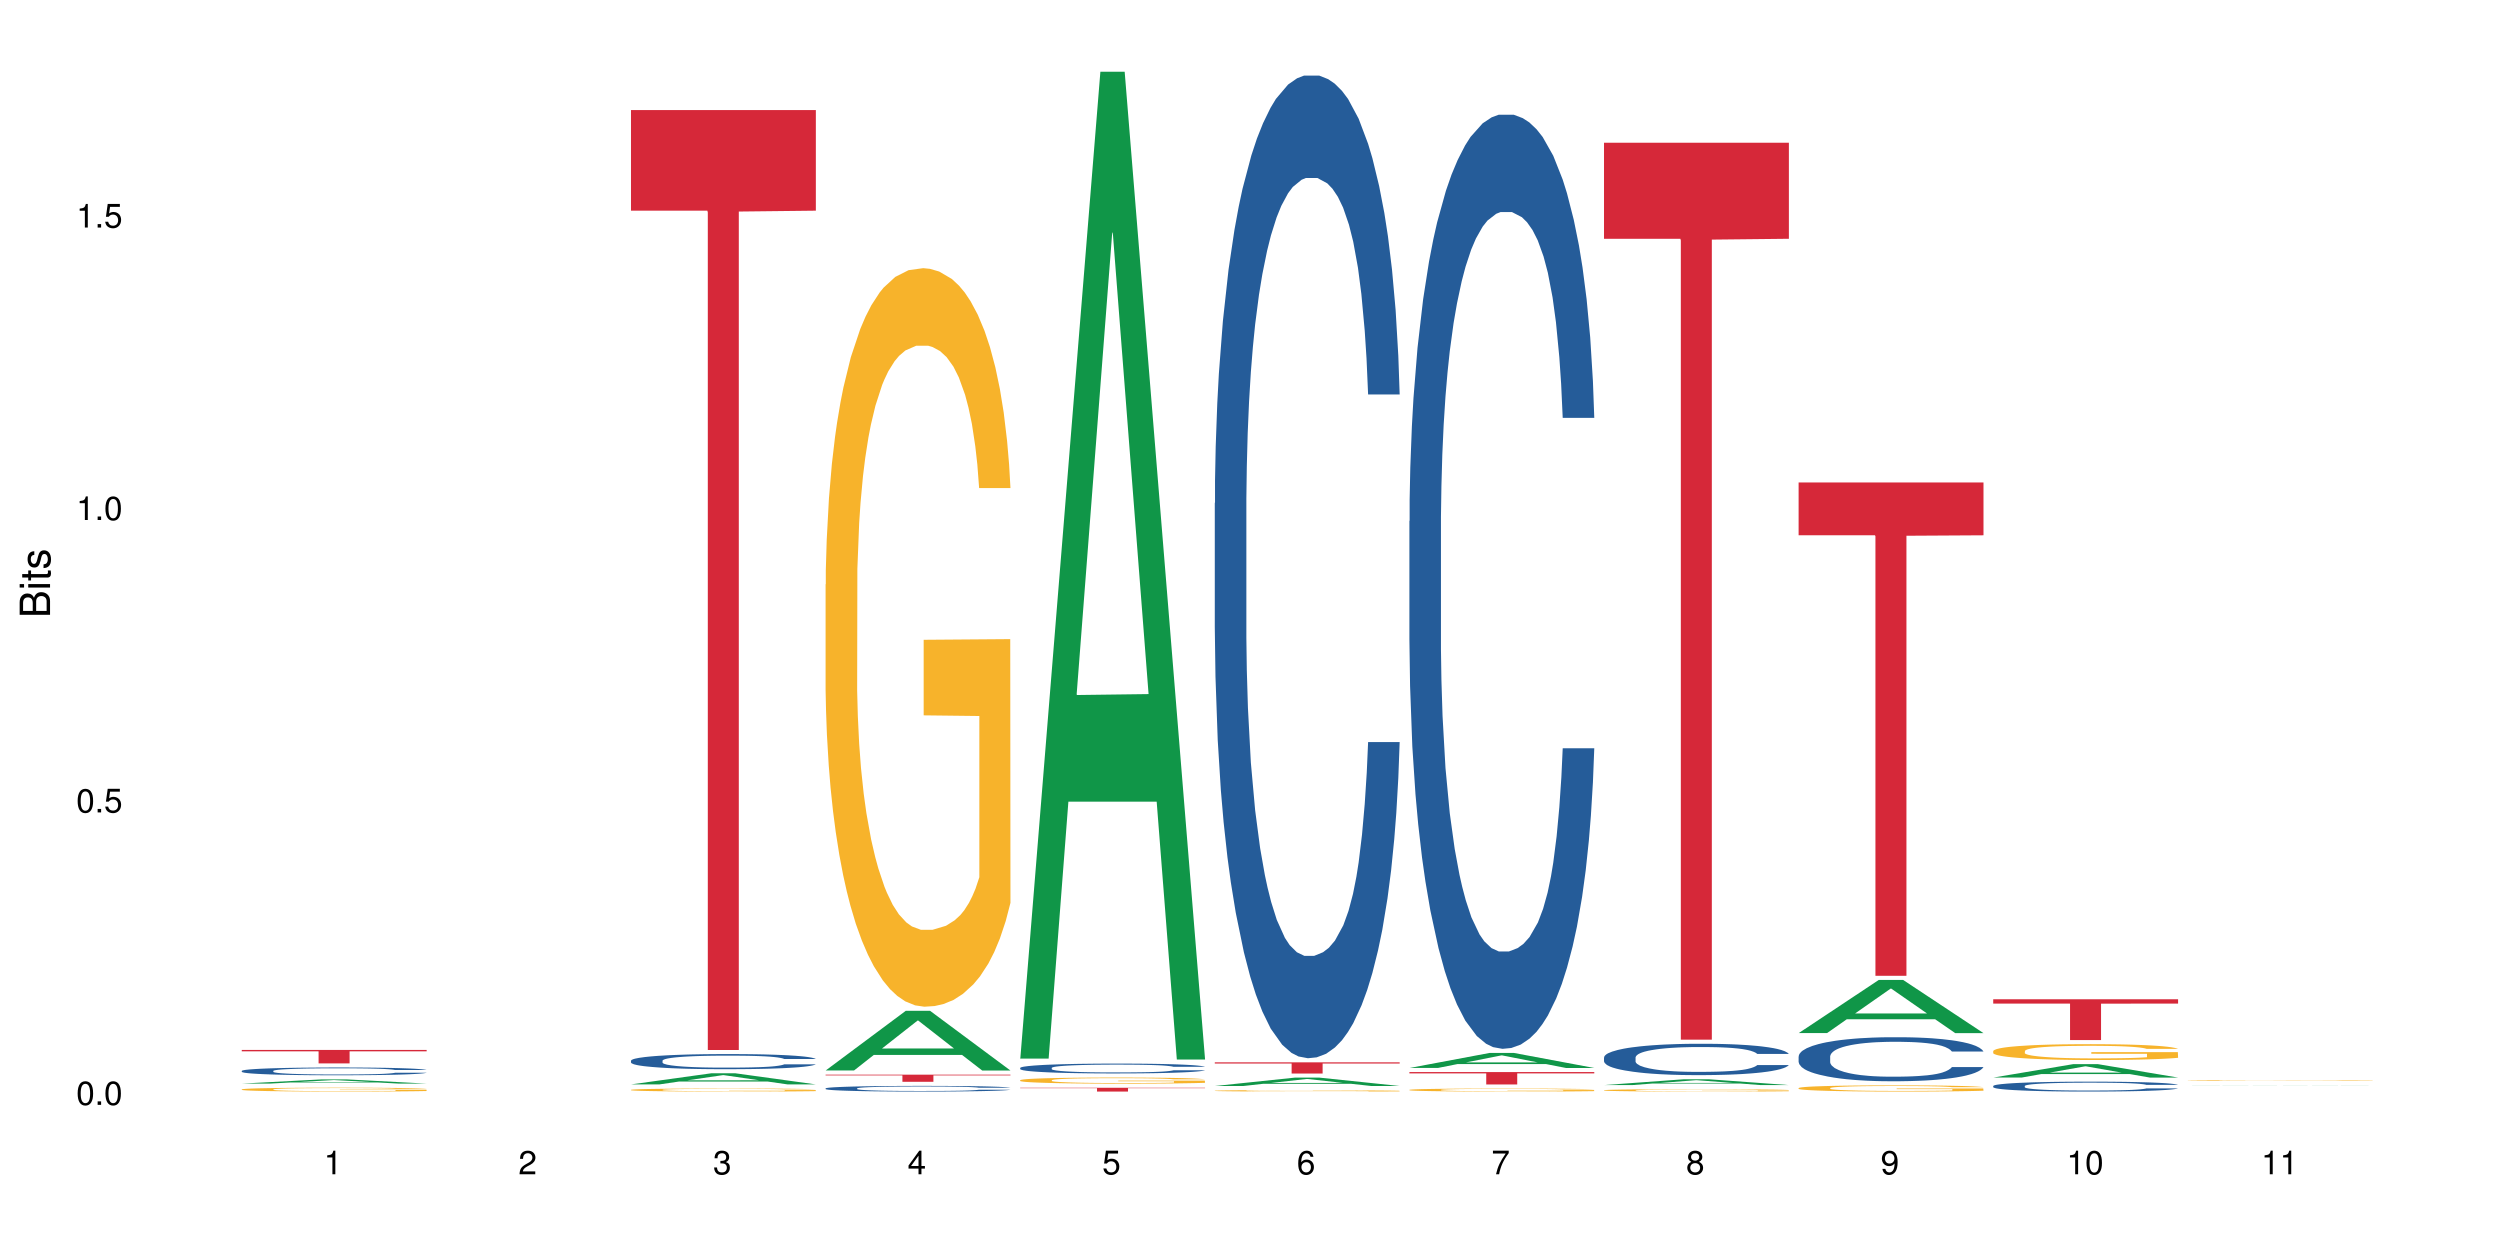 <?xml version="1.0" encoding="UTF-8"?>
<svg xmlns="http://www.w3.org/2000/svg" xmlns:xlink="http://www.w3.org/1999/xlink" width="720pt" height="360pt" viewBox="0 0 720 360" version="1.1">
<defs>
<g>
<symbol overflow="visible" id="glyph0-0">
<path style="stroke:none;" d=""/>
</symbol>
<symbol overflow="visible" id="glyph0-1">
<path style="stroke:none;" d="M 2.641 -6.797 C 2 -6.797 1.422 -6.531 1.078 -6.047 C 0.641 -5.453 0.406 -4.547 0.406 -3.297 C 0.406 -1 1.188 0.219 2.641 0.219 C 4.078 0.219 4.859 -1 4.859 -3.234 C 4.859 -4.562 4.656 -5.438 4.203 -6.047 C 3.844 -6.531 3.281 -6.797 2.641 -6.797 Z M 2.641 -6.047 C 3.547 -6.047 4 -5.125 4 -3.312 C 4 -1.375 3.562 -0.484 2.625 -0.484 C 1.734 -0.484 1.281 -1.422 1.281 -3.281 C 1.281 -5.141 1.734 -6.047 2.641 -6.047 Z M 2.641 -6.047 "/>
</symbol>
<symbol overflow="visible" id="glyph0-2">
<path style="stroke:none;" d="M 1.828 -1 L 0.828 -1 L 0.828 0 L 1.828 0 Z M 1.828 -1 "/>
</symbol>
<symbol overflow="visible" id="glyph0-3">
<path style="stroke:none;" d="M 4.562 -6.797 L 1.062 -6.797 L 0.547 -3.094 L 1.328 -3.094 C 1.719 -3.562 2.047 -3.734 2.578 -3.734 C 3.484 -3.734 4.062 -3.109 4.062 -2.094 C 4.062 -1.125 3.484 -0.531 2.578 -0.531 C 1.828 -0.531 1.375 -0.906 1.188 -1.672 L 0.328 -1.672 C 0.453 -1.109 0.547 -0.844 0.75 -0.594 C 1.125 -0.078 1.828 0.219 2.594 0.219 C 3.969 0.219 4.922 -0.781 4.922 -2.219 C 4.922 -3.562 4.031 -4.484 2.719 -4.484 C 2.25 -4.484 1.859 -4.359 1.469 -4.062 L 1.734 -5.969 L 4.562 -5.969 Z M 4.562 -6.797 "/>
</symbol>
<symbol overflow="visible" id="glyph0-4">
<path style="stroke:none;" d="M 2.484 -4.844 L 2.484 0 L 3.328 0 L 3.328 -6.797 L 2.766 -6.797 C 2.469 -5.75 2.281 -5.609 0.984 -5.453 L 0.984 -4.844 Z M 2.484 -4.844 "/>
</symbol>
<symbol overflow="visible" id="glyph0-5">
<path style="stroke:none;" d="M 4.859 -0.828 L 1.281 -0.828 C 1.359 -1.391 1.672 -1.75 2.5 -2.234 L 3.469 -2.75 C 4.406 -3.266 4.906 -3.969 4.906 -4.812 C 4.906 -5.375 4.672 -5.906 4.266 -6.266 C 3.859 -6.625 3.375 -6.797 2.719 -6.797 C 1.859 -6.797 1.219 -6.5 0.844 -5.922 C 0.609 -5.562 0.5 -5.125 0.484 -4.438 L 1.328 -4.438 C 1.359 -4.906 1.406 -5.188 1.531 -5.406 C 1.75 -5.812 2.188 -6.062 2.703 -6.062 C 3.469 -6.062 4.031 -5.516 4.031 -4.781 C 4.031 -4.25 3.719 -3.797 3.125 -3.438 L 2.234 -2.938 C 0.812 -2.141 0.406 -1.5 0.328 0 L 4.859 0 Z M 4.859 -0.828 "/>
</symbol>
<symbol overflow="visible" id="glyph0-6">
<path style="stroke:none;" d="M 2.125 -3.125 L 2.578 -3.125 C 3.516 -3.125 3.984 -2.703 3.984 -1.891 C 3.984 -1.031 3.469 -0.531 2.578 -0.531 C 1.656 -0.531 1.203 -0.984 1.156 -1.969 L 0.312 -1.969 C 0.344 -1.422 0.438 -1.078 0.609 -0.766 C 0.953 -0.109 1.625 0.219 2.547 0.219 C 3.953 0.219 4.859 -0.609 4.859 -1.906 C 4.859 -2.766 4.516 -3.25 3.703 -3.516 C 4.344 -3.766 4.656 -4.25 4.656 -4.938 C 4.656 -6.109 3.875 -6.797 2.578 -6.797 C 1.203 -6.797 0.484 -6.047 0.453 -4.609 L 1.297 -4.609 C 1.312 -5.016 1.344 -5.25 1.453 -5.453 C 1.641 -5.828 2.062 -6.062 2.594 -6.062 C 3.344 -6.062 3.797 -5.625 3.797 -4.906 C 3.797 -4.422 3.609 -4.141 3.25 -3.984 C 3.016 -3.891 2.719 -3.844 2.125 -3.844 Z M 2.125 -3.125 "/>
</symbol>
<symbol overflow="visible" id="glyph0-7">
<path style="stroke:none;" d="M 3.141 -1.625 L 3.141 0 L 3.984 0 L 3.984 -1.625 L 4.984 -1.625 L 4.984 -2.391 L 3.984 -2.391 L 3.984 -6.797 L 3.359 -6.797 L 0.266 -2.516 L 0.266 -1.625 Z M 3.141 -2.391 L 1 -2.391 L 3.141 -5.359 Z M 3.141 -2.391 "/>
</symbol>
<symbol overflow="visible" id="glyph0-8">
<path style="stroke:none;" d="M 4.781 -5.031 C 4.609 -6.141 3.891 -6.797 2.844 -6.797 C 2.094 -6.797 1.422 -6.438 1.031 -5.828 C 0.609 -5.172 0.406 -4.344 0.406 -3.094 C 0.406 -1.953 0.578 -1.234 0.984 -0.625 C 1.359 -0.078 1.953 0.219 2.703 0.219 C 3.984 0.219 4.922 -0.734 4.922 -2.078 C 4.922 -3.344 4.062 -4.234 2.844 -4.234 C 2.172 -4.234 1.641 -3.969 1.281 -3.469 C 1.281 -5.125 1.828 -6.047 2.797 -6.047 C 3.391 -6.047 3.797 -5.672 3.938 -5.031 Z M 2.734 -3.484 C 3.547 -3.484 4.062 -2.922 4.062 -2 C 4.062 -1.156 3.484 -0.531 2.703 -0.531 C 1.922 -0.531 1.328 -1.188 1.328 -2.047 C 1.328 -2.891 1.906 -3.484 2.734 -3.484 Z M 2.734 -3.484 "/>
</symbol>
<symbol overflow="visible" id="glyph0-9">
<path style="stroke:none;" d="M 4.984 -6.797 L 0.438 -6.797 L 0.438 -5.969 L 4.109 -5.969 C 2.5 -3.656 1.828 -2.234 1.328 0 L 2.219 0 C 2.594 -2.172 3.453 -4.047 4.984 -6.094 Z M 4.984 -6.797 "/>
</symbol>
<symbol overflow="visible" id="glyph0-10">
<path style="stroke:none;" d="M 3.75 -3.578 C 4.453 -4 4.688 -4.344 4.688 -4.984 C 4.688 -6.047 3.844 -6.797 2.641 -6.797 C 1.438 -6.797 0.594 -6.047 0.594 -4.984 C 0.594 -4.359 0.828 -4.016 1.516 -3.578 C 0.734 -3.203 0.359 -2.641 0.359 -1.891 C 0.359 -0.641 1.297 0.219 2.641 0.219 C 3.984 0.219 4.922 -0.641 4.922 -1.875 C 4.922 -2.641 4.531 -3.203 3.75 -3.578 Z M 2.641 -6.047 C 3.359 -6.047 3.812 -5.625 3.812 -4.969 C 3.812 -4.344 3.344 -3.922 2.641 -3.922 C 1.922 -3.922 1.453 -4.344 1.453 -4.984 C 1.453 -5.625 1.922 -6.047 2.641 -6.047 Z M 2.641 -3.203 C 3.484 -3.203 4.062 -2.672 4.062 -1.875 C 4.062 -1.062 3.484 -0.531 2.625 -0.531 C 1.797 -0.531 1.219 -1.078 1.219 -1.875 C 1.219 -2.672 1.797 -3.203 2.641 -3.203 Z M 2.641 -3.203 "/>
</symbol>
<symbol overflow="visible" id="glyph0-11">
<path style="stroke:none;" d="M 0.516 -1.547 C 0.672 -0.438 1.406 0.219 2.438 0.219 C 3.188 0.219 3.859 -0.141 4.266 -0.75 C 4.688 -1.406 4.891 -2.25 4.891 -3.484 C 4.891 -4.625 4.703 -5.359 4.312 -5.953 C 3.938 -6.5 3.344 -6.797 2.594 -6.797 C 1.297 -6.797 0.359 -5.844 0.359 -4.516 C 0.359 -3.25 1.234 -2.344 2.453 -2.344 C 3.094 -2.344 3.562 -2.578 4.016 -3.109 C 4 -1.453 3.469 -0.531 2.5 -0.531 C 1.906 -0.531 1.484 -0.906 1.359 -1.547 Z M 2.578 -6.062 C 3.375 -6.062 3.969 -5.406 3.969 -4.531 C 3.969 -3.688 3.375 -3.094 2.547 -3.094 C 1.734 -3.094 1.234 -3.672 1.234 -4.578 C 1.234 -5.438 1.797 -6.062 2.578 -6.062 Z M 2.578 -6.062 "/>
</symbol>
<symbol overflow="visible" id="glyph1-0">
<path style="stroke:none;" d=""/>
</symbol>
<symbol overflow="visible" id="glyph1-1">
<path style="stroke:none;" d="M 0 -0.953 L 0 -4.891 C 0 -5.719 -0.234 -6.344 -0.734 -6.797 C -1.188 -7.234 -1.812 -7.469 -2.5 -7.469 C -3.547 -7.469 -4.188 -7 -4.625 -5.875 C -4.984 -6.672 -5.641 -7.094 -6.531 -7.094 C -7.156 -7.094 -7.734 -6.859 -8.141 -6.391 C -8.562 -5.938 -8.75 -5.344 -8.75 -4.5 L -8.75 -0.953 Z M -4.984 -2.062 L -7.766 -2.062 L -7.766 -4.219 C -7.766 -4.844 -7.688 -5.203 -7.453 -5.5 C -7.219 -5.812 -6.859 -5.969 -6.375 -5.969 C -5.906 -5.969 -5.531 -5.812 -5.297 -5.5 C -5.062 -5.203 -4.984 -4.844 -4.984 -4.219 Z M -0.984 -2.062 L -4 -2.062 L -4 -4.781 C -4 -5.328 -3.859 -5.688 -3.578 -5.953 C -3.297 -6.219 -2.922 -6.359 -2.484 -6.359 C -2.062 -6.359 -1.688 -6.219 -1.406 -5.953 C -1.109 -5.688 -0.984 -5.328 -0.984 -4.781 Z M -0.984 -2.062 "/>
</symbol>
<symbol overflow="visible" id="glyph1-2">
<path style="stroke:none;" d="M -6.281 -1.797 L -6.281 -0.797 L 0 -0.797 L 0 -1.797 Z M -8.75 -1.797 L -8.75 -0.797 L -7.484 -0.797 L -7.484 -1.797 Z M -8.75 -1.797 "/>
</symbol>
<symbol overflow="visible" id="glyph1-3">
<path style="stroke:none;" d="M -6.281 -3.047 L -6.281 -2.016 L -8.016 -2.016 L -8.016 -1.016 L -6.281 -1.016 L -6.281 -0.172 L -5.469 -0.172 L -5.469 -1.016 L -0.719 -1.016 C -0.078 -1.016 0.281 -1.453 0.281 -2.234 C 0.281 -2.469 0.25 -2.719 0.188 -3.047 L -0.641 -3.047 C -0.609 -2.922 -0.594 -2.766 -0.594 -2.562 C -0.594 -2.141 -0.719 -2.016 -1.156 -2.016 L -5.469 -2.016 L -5.469 -3.047 Z M -6.281 -3.047 "/>
</symbol>
<symbol overflow="visible" id="glyph1-4">
<path style="stroke:none;" d="M -4.531 -5.25 C -5.766 -5.25 -6.469 -4.422 -6.469 -2.969 C -6.469 -1.516 -5.719 -0.562 -4.547 -0.562 C -3.562 -0.562 -3.094 -1.062 -2.734 -2.562 L -2.516 -3.484 C -2.344 -4.188 -2.094 -4.469 -1.625 -4.469 C -1.047 -4.469 -0.641 -3.875 -0.641 -3 C -0.641 -2.453 -0.797 -2 -1.062 -1.75 C -1.25 -1.594 -1.422 -1.531 -1.875 -1.469 L -1.875 -0.406 C -0.422 -0.453 0.281 -1.266 0.281 -2.922 C 0.281 -4.5 -0.5 -5.516 -1.719 -5.516 C -2.656 -5.516 -3.172 -4.984 -3.469 -3.734 L -3.703 -2.766 C -3.891 -1.953 -4.156 -1.609 -4.594 -1.609 C -5.172 -1.609 -5.547 -2.125 -5.547 -2.938 C -5.547 -3.75 -5.203 -4.172 -4.531 -4.203 Z M -4.531 -5.25 "/>
</symbol>
</g>
</defs>
<g id="surface110719">
<rect x="0" y="0" width="720" height="360" style="fill:rgb(100%,100%,100%);fill-opacity:1;stroke:none;"/>
<path style=" stroke:none;fill-rule:nonzero;fill:rgb(6.275%,58.824%,28.235%);fill-opacity:1;" d="M 69.629 312.074 L 69.688 312.074 L 92.723 310.859 L 99.723 310.859 L 122.875 312.074 L 114.738 312.074 L 108.938 311.758 L 83.508 311.758 L 77.82 312.074 L 69.629 312.074 L 85.957 311.625 L 106.605 311.625 L 96.309 311.059 L 96.195 311.055 L 96.082 311.059 L 85.898 311.625 L 85.957 311.625 Z M 69.629 312.074 "/>
<path style=" stroke:none;fill-rule:nonzero;fill:rgb(14.51%,36.078%,60%);fill-opacity:1;" d="M 69.629 308.414 L 69.695 308.41 L 69.695 308.363 L 69.891 308.285 L 70.344 308.188 L 70.797 308.117 L 71.969 307.996 L 73.59 307.879 L 75.277 307.789 L 76.512 307.738 L 77.617 307.695 L 80.148 307.621 L 81.773 307.582 L 83.523 307.547 L 85.668 307.512 L 87.227 307.492 L 90.73 307.461 L 93.328 307.445 L 95.344 307.438 L 99.691 307.438 L 102.289 307.445 L 104.172 307.457 L 106.25 307.473 L 108.004 307.492 L 111.055 307.535 L 113.781 307.594 L 115.016 307.625 L 116.965 307.691 L 118.457 307.75 L 119.496 307.805 L 120.664 307.879 L 121.703 307.973 L 122.484 308.078 L 122.875 308.164 L 113.781 308.164 L 113.328 308.082 L 112.809 308.02 L 111.836 307.938 L 110.859 307.875 L 109.496 307.816 L 108.266 307.777 L 106.574 307.738 L 105.082 307.715 L 103.523 307.695 L 102.031 307.684 L 99.172 307.672 L 95.863 307.672 L 94.629 307.676 L 92.098 307.691 L 90.73 307.707 L 88.785 307.734 L 87.422 307.762 L 85.797 307.805 L 84.695 307.836 L 83.328 307.891 L 82.355 307.938 L 81.254 308.004 L 80.602 308.059 L 80.02 308.113 L 79.5 308.184 L 79.109 308.254 L 78.852 308.328 L 78.719 308.402 L 78.719 308.719 L 78.852 308.793 L 79.176 308.879 L 80.02 309.004 L 81.254 309.113 L 82.68 309.199 L 84.043 309.262 L 84.824 309.289 L 85.863 309.32 L 87.484 309.363 L 89.824 309.402 L 91.188 309.422 L 93.266 309.438 L 95.406 309.445 L 98.266 309.445 L 100.797 309.438 L 102.484 309.426 L 104.238 309.41 L 106.641 309.375 L 108.133 309.344 L 109.434 309.305 L 110.406 309.266 L 111.055 309.23 L 112.031 309.168 L 112.809 309.098 L 113.395 309.027 L 113.781 308.957 L 122.875 308.957 L 122.484 309.039 L 121.898 309.121 L 121.316 309.18 L 120.406 309.25 L 119.367 309.312 L 117.875 309.387 L 116.641 309.434 L 115.016 309.484 L 113.523 309.523 L 111.898 309.559 L 109.496 309.598 L 107.938 309.617 L 106.25 309.637 L 104.238 309.652 L 101.707 309.668 L 98.977 309.676 L 96.445 309.68 L 93.719 309.676 L 91.707 309.664 L 89.043 309.648 L 85.73 309.609 L 83.328 309.57 L 81.445 309.531 L 79.824 309.492 L 78.004 309.438 L 75.668 309.348 L 74.238 309.277 L 73.266 309.219 L 72.16 309.141 L 71.383 309.066 L 70.473 308.953 L 69.824 308.809 L 69.629 308.695 Z M 69.629 308.414 "/>
<path style=" stroke:none;fill-rule:nonzero;fill:rgb(96.863%,70.196%,16.863%);fill-opacity:1;" d="M 69.629 313.734 L 69.695 313.73 L 69.695 313.711 L 69.953 313.664 L 70.602 313.602 L 71.449 313.551 L 72.355 313.508 L 72.941 313.488 L 73.914 313.457 L 74.758 313.434 L 76.902 313.391 L 79.629 313.348 L 81.121 313.328 L 82.809 313.312 L 85.215 313.293 L 86.316 313.285 L 89.691 313.27 L 93.523 313.258 L 97.746 313.254 L 99.691 313.254 L 102.355 313.262 L 105.992 313.27 L 108.07 313.281 L 109.691 313.293 L 111.379 313.305 L 113.457 313.324 L 115.406 313.348 L 116.965 313.375 L 118.523 313.406 L 119.82 313.438 L 120.926 313.473 L 121.898 313.516 L 122.484 313.551 L 122.875 313.586 L 113.848 313.586 L 113.328 313.551 L 112.742 313.523 L 111.77 313.488 L 110.797 313.465 L 109.82 313.445 L 108.004 313.418 L 106.445 313.402 L 104.496 313.391 L 102.613 313.379 L 100.473 313.375 L 99.172 313.371 L 95.73 313.371 L 92.613 313.379 L 90.797 313.387 L 89.5 313.395 L 87.68 313.41 L 86.578 313.422 L 85.926 313.43 L 83.98 313.461 L 82.68 313.492 L 81.965 313.512 L 81.059 313.543 L 80.406 313.57 L 79.695 313.609 L 79.305 313.641 L 78.785 313.711 L 78.719 313.895 L 78.914 313.93 L 79.305 313.973 L 79.824 314.012 L 80.602 314.047 L 81.383 314.078 L 82.746 314.117 L 83.914 314.145 L 84.824 314.16 L 86.578 314.188 L 87.289 314.199 L 88.98 314.215 L 90.73 314.23 L 92.875 314.242 L 94.5 314.25 L 97.094 314.254 L 100.406 314.254 L 104.305 314.25 L 106.77 314.238 L 108.457 314.23 L 109.562 314.227 L 110.926 314.215 L 111.898 314.203 L 112.809 314.191 L 113.914 314.176 L 113.914 313.93 L 97.875 313.93 L 97.875 313.816 L 122.809 313.816 L 122.875 314.215 L 121.512 314.242 L 119.82 314.27 L 118.199 314.289 L 116.512 314.305 L 114.109 314.324 L 112.16 314.336 L 109.172 314.352 L 106.445 314.359 L 103.59 314.367 L 101.055 314.371 L 98.07 314.371 L 95.406 314.367 L 92.551 314.363 L 90.277 314.355 L 86.121 314.332 L 83.523 314.309 L 81.836 314.293 L 80.082 314.27 L 78.332 314.246 L 76.773 314.219 L 74.695 314.172 L 73.59 314.141 L 72.551 314.105 L 71.773 314.074 L 71.059 314.039 L 70.539 314.004 L 70.02 313.961 L 69.758 313.922 L 69.629 313.891 Z M 69.629 313.734 "/>
<path style=" stroke:none;fill-rule:nonzero;fill:rgb(83.922%,15.686%,22.353%);fill-opacity:1;" d="M 69.629 302.375 L 122.875 302.375 L 122.875 302.793 L 100.684 302.793 L 100.684 306.258 L 91.754 306.258 L 91.754 302.797 L 91.625 302.793 L 69.629 302.793 Z M 69.629 302.375 "/>
<path style=" stroke:none;fill-rule:nonzero;fill:rgb(6.275%,58.824%,28.235%);fill-opacity:1;" d="M 181.723 312.309 L 181.777 312.305 L 204.816 309.109 L 211.812 309.109 L 234.965 312.309 L 226.832 312.309 L 221.031 311.477 L 195.602 311.477 L 189.914 312.309 L 181.723 312.309 L 198.047 311.129 L 218.695 311.125 L 208.402 309.633 L 208.289 309.629 L 208.172 309.641 L 197.992 311.125 L 198.047 311.129 Z M 181.723 312.309 "/>
<path style=" stroke:none;fill-rule:nonzero;fill:rgb(14.51%,36.078%,60%);fill-opacity:1;" d="M 181.723 305.469 L 181.785 305.465 L 181.785 305.371 L 181.98 305.219 L 182.438 305.027 L 182.891 304.895 L 184.059 304.66 L 185.684 304.434 L 187.371 304.258 L 188.605 304.156 L 189.707 304.074 L 192.242 303.926 L 193.863 303.852 L 195.617 303.785 L 197.762 303.715 L 199.32 303.676 L 202.824 303.613 L 205.422 303.586 L 207.434 303.574 L 211.785 303.574 L 214.383 303.59 L 216.266 303.609 L 218.344 303.641 L 220.098 303.676 L 223.148 303.766 L 225.875 303.875 L 227.109 303.938 L 229.059 304.062 L 230.551 304.184 L 231.59 304.285 L 232.758 304.434 L 233.797 304.613 L 234.578 304.816 L 234.965 304.988 L 225.875 304.988 L 225.422 304.828 L 224.902 304.703 L 223.926 304.539 L 222.953 304.426 L 221.59 304.309 L 220.355 304.234 L 218.668 304.16 L 217.176 304.109 L 215.617 304.074 L 214.121 304.051 L 211.266 304.027 L 207.953 304.027 L 206.723 304.035 L 204.188 304.066 L 202.824 304.094 L 200.875 304.148 L 199.512 304.203 L 197.891 304.281 L 196.785 304.348 L 195.422 304.453 L 194.449 304.543 L 193.344 304.676 L 192.695 304.777 L 192.109 304.887 L 191.59 305.02 L 191.203 305.16 L 190.941 305.305 L 190.812 305.449 L 190.812 306.066 L 190.941 306.211 L 191.266 306.379 L 192.109 306.621 L 193.344 306.832 L 194.773 307 L 196.137 307.117 L 196.918 307.176 L 197.953 307.238 L 199.578 307.316 L 201.914 307.398 L 203.281 307.43 L 205.355 307.461 L 207.5 307.477 L 210.355 307.477 L 212.891 307.461 L 214.578 307.441 L 216.332 307.41 L 218.734 307.34 L 220.227 307.277 L 221.523 307.203 L 222.5 307.125 L 223.148 307.062 L 224.121 306.938 L 224.902 306.805 L 225.484 306.664 L 225.875 306.527 L 234.965 306.527 L 234.578 306.688 L 233.992 306.844 L 233.406 306.961 L 232.5 307.098 L 231.461 307.223 L 229.965 307.363 L 228.734 307.453 L 227.109 307.551 L 225.617 307.629 L 223.992 307.695 L 221.59 307.777 L 220.031 307.816 L 218.344 307.852 L 216.332 307.883 L 213.797 307.91 L 211.07 307.926 L 208.539 307.93 L 205.812 307.922 L 203.801 307.906 L 201.137 307.871 L 197.824 307.801 L 195.422 307.723 L 193.539 307.648 L 191.918 307.57 L 190.098 307.461 L 187.762 307.285 L 186.332 307.148 L 185.359 307.039 L 184.254 306.883 L 183.477 306.742 L 182.566 306.52 L 181.918 306.238 L 181.723 306.02 Z M 181.723 305.469 "/>
<path style=" stroke:none;fill-rule:nonzero;fill:rgb(96.863%,70.196%,16.863%);fill-opacity:1;" d="M 181.723 313.867 L 181.785 313.867 L 181.785 313.852 L 182.047 313.812 L 182.695 313.766 L 183.539 313.723 L 184.449 313.691 L 185.035 313.672 L 186.008 313.648 L 186.852 313.633 L 188.996 313.598 L 191.723 313.562 L 193.215 313.547 L 194.902 313.535 L 197.305 313.52 L 198.41 313.512 L 201.785 313.5 L 205.617 313.492 L 209.836 313.488 L 211.785 313.492 L 214.449 313.492 L 218.082 313.504 L 220.16 313.512 L 221.785 313.52 L 223.473 313.527 L 225.551 313.547 L 227.5 313.562 L 229.059 313.582 L 230.617 313.609 L 231.914 313.633 L 233.02 313.66 L 233.992 313.695 L 234.578 313.723 L 234.965 313.75 L 225.941 313.75 L 225.422 313.723 L 224.836 313.703 L 223.863 313.676 L 222.891 313.656 L 221.914 313.641 L 220.098 313.621 L 218.539 313.605 L 216.59 313.598 L 214.707 313.59 L 212.566 313.582 L 207.824 313.582 L 204.707 313.586 L 202.891 313.594 L 201.59 313.602 L 199.773 313.613 L 198.668 313.621 L 198.02 313.629 L 196.07 313.652 L 194.773 313.676 L 194.059 313.691 L 193.148 313.715 L 192.5 313.738 L 191.785 313.77 L 191.398 313.793 L 190.879 313.848 L 190.812 313.992 L 191.008 314.023 L 191.398 314.059 L 191.918 314.086 L 192.695 314.117 L 193.477 314.141 L 194.84 314.172 L 196.008 314.191 L 196.918 314.207 L 198.668 314.227 L 199.383 314.234 L 201.07 314.25 L 202.824 314.262 L 204.969 314.27 L 206.59 314.273 L 209.188 314.277 L 212.5 314.277 L 216.395 314.273 L 218.863 314.27 L 220.551 314.262 L 221.656 314.254 L 223.02 314.246 L 223.992 314.238 L 224.902 314.23 L 226.004 314.215 L 226.004 314.023 L 209.969 314.023 L 209.969 313.934 L 234.902 313.934 L 234.965 314.246 L 233.602 314.27 L 231.914 314.289 L 230.293 314.305 L 228.602 314.32 L 226.199 314.336 L 224.254 314.344 L 221.266 314.355 L 218.539 314.363 L 215.68 314.367 L 213.148 314.371 L 210.164 314.371 L 207.5 314.367 L 204.645 314.363 L 202.371 314.359 L 200.293 314.352 L 198.215 314.34 L 195.617 314.324 L 193.93 314.309 L 192.176 314.293 L 190.422 314.273 L 187.824 314.234 L 186.785 314.215 L 185.684 314.191 L 184.645 314.164 L 183.863 314.137 L 183.152 314.109 L 182.633 314.082 L 182.113 314.047 L 181.852 314.016 L 181.723 313.992 Z M 181.723 313.867 "/>
<path style=" stroke:none;fill-rule:nonzero;fill:rgb(83.922%,15.686%,22.353%);fill-opacity:1;" d="M 181.723 31.695 L 234.965 31.695 L 234.965 60.672 L 212.777 60.926 L 212.777 302.395 L 203.848 302.395 L 203.848 61.18 L 203.719 60.672 L 181.723 60.672 Z M 181.723 31.695 "/>
<path style=" stroke:none;fill-rule:nonzero;fill:rgb(6.275%,58.824%,28.235%);fill-opacity:1;" d="M 237.77 308.301 L 237.824 308.281 L 260.863 291.113 L 267.859 291.113 L 291.012 308.316 L 282.879 308.316 L 277.074 303.824 L 251.648 303.824 L 245.961 308.301 L 237.77 308.301 L 254.094 301.969 L 274.742 301.953 L 264.449 293.922 L 264.332 293.906 L 264.219 293.957 L 254.039 301.953 L 254.094 301.969 Z M 237.77 308.301 "/>
<path style=" stroke:none;fill-rule:nonzero;fill:rgb(14.51%,36.078%,60%);fill-opacity:1;" d="M 237.77 313.449 L 237.832 313.449 L 237.832 313.41 L 238.027 313.355 L 238.484 313.285 L 238.938 313.234 L 240.105 313.145 L 241.73 313.062 L 243.418 312.996 L 244.652 312.957 L 245.754 312.926 L 248.289 312.871 L 249.91 312.844 L 251.664 312.816 L 253.805 312.793 L 255.363 312.777 L 258.871 312.754 L 261.469 312.742 L 263.48 312.738 L 267.832 312.738 L 270.43 312.746 L 272.312 312.754 L 274.391 312.766 L 276.145 312.777 L 279.195 312.809 L 281.922 312.852 L 283.156 312.875 L 285.105 312.922 L 286.598 312.969 L 287.637 313.004 L 288.805 313.062 L 289.844 313.129 L 290.621 313.203 L 291.012 313.27 L 281.922 313.27 L 281.469 313.207 L 280.949 313.164 L 279.973 313.102 L 279 313.059 L 277.637 313.016 L 276.402 312.988 L 274.715 312.957 L 273.223 312.941 L 271.664 312.926 L 270.168 312.918 L 267.312 312.91 L 262.766 312.91 L 260.234 312.922 L 258.871 312.934 L 256.922 312.957 L 255.559 312.973 L 253.938 313.004 L 252.832 313.031 L 251.469 313.07 L 250.496 313.102 L 249.391 313.152 L 248.742 313.188 L 248.156 313.23 L 247.637 313.281 L 247.25 313.332 L 246.988 313.387 L 246.859 313.441 L 246.859 313.672 L 246.988 313.727 L 247.312 313.789 L 248.156 313.879 L 249.391 313.957 L 250.82 314.023 L 252.184 314.066 L 252.961 314.086 L 254 314.109 L 255.625 314.141 L 257.961 314.172 L 259.324 314.184 L 261.402 314.195 L 263.547 314.199 L 266.402 314.199 L 268.938 314.195 L 270.625 314.188 L 272.379 314.176 L 274.781 314.148 L 276.273 314.125 L 277.57 314.098 L 278.547 314.07 L 279.195 314.047 L 280.168 314 L 280.949 313.949 L 281.531 313.895 L 281.922 313.844 L 291.012 313.844 L 290.621 313.906 L 290.039 313.965 L 289.453 314.008 L 288.547 314.059 L 287.508 314.105 L 286.012 314.156 L 284.777 314.191 L 283.156 314.23 L 281.664 314.258 L 280.039 314.281 L 277.637 314.312 L 276.078 314.328 L 274.391 314.34 L 272.379 314.352 L 269.844 314.363 L 267.117 314.371 L 264.586 314.371 L 261.859 314.367 L 259.844 314.363 L 257.184 314.348 L 253.871 314.32 L 251.469 314.293 L 249.586 314.266 L 247.961 314.234 L 246.145 314.195 L 243.809 314.129 L 242.379 314.078 L 241.406 314.035 L 240.301 313.977 L 239.523 313.926 L 238.613 313.844 L 237.965 313.738 L 237.77 313.656 Z M 237.77 313.449 "/>
<path style=" stroke:none;fill-rule:nonzero;fill:rgb(96.863%,70.196%,16.863%);fill-opacity:1;" d="M 237.77 168.332 L 237.832 168.141 L 237.832 164.254 L 238.094 155.512 L 238.742 143.469 L 239.586 133.562 L 240.496 125.793 L 241.078 121.715 L 242.055 115.887 L 242.898 111.613 L 245.039 102.871 L 247.77 94.715 L 249.262 91.215 L 250.949 87.914 L 253.352 84.223 L 254.457 82.863 L 257.832 79.754 L 261.664 77.812 L 265.883 77.23 L 267.832 77.426 L 270.492 78.203 L 274.129 80.34 L 276.207 82.281 L 277.832 84.223 L 279.52 86.75 L 281.598 90.633 L 283.547 95.297 L 285.105 99.957 L 286.66 105.785 L 287.961 112 L 289.066 118.801 L 290.039 126.957 L 290.621 133.758 L 291.012 140.555 L 281.988 140.555 L 281.469 133.758 L 280.883 128.512 L 279.91 122.102 L 278.934 117.441 L 277.961 113.75 L 276.145 108.699 L 274.586 105.59 L 272.637 102.871 L 270.754 101.125 L 268.609 99.957 L 267.312 99.57 L 263.871 99.57 L 260.754 100.93 L 258.938 102.484 L 257.637 104.035 L 255.82 106.949 L 254.715 109.281 L 254.066 110.836 L 252.117 116.855 L 250.82 122.297 L 250.105 125.988 L 249.195 131.816 L 248.547 137.059 L 247.832 144.828 L 247.441 150.656 L 246.922 163.867 L 246.859 198.832 L 247.055 206.211 L 247.441 214.176 L 247.961 221.168 L 248.742 228.551 L 249.52 234.184 L 250.883 241.758 L 252.055 246.809 L 252.961 250.113 L 254.715 255.355 L 255.43 257.105 L 257.117 260.602 L 258.871 263.32 L 261.016 265.652 L 262.637 266.816 L 265.234 267.789 L 268.547 267.789 L 272.441 266.625 L 274.91 265.07 L 276.598 263.516 L 277.703 262.156 L 279.066 260.02 L 280.039 258.078 L 280.949 255.941 L 282.051 252.637 L 282.051 206.211 L 266.016 206.02 L 266.016 184.262 L 290.949 184.066 L 291.012 260.02 L 289.648 265.262 L 287.961 270.312 L 286.336 274.199 L 284.648 277.5 L 282.246 281.191 L 280.297 283.523 L 277.312 286.242 L 274.586 287.992 L 271.727 289.156 L 269.195 289.738 L 266.207 289.934 L 263.547 289.543 L 260.688 288.379 L 258.418 286.824 L 256.34 284.883 L 254.262 282.359 L 251.664 278.277 L 249.977 274.977 L 248.223 270.898 L 246.469 266.039 L 244.91 260.797 L 243.871 256.715 L 242.832 252.055 L 241.73 246.227 L 240.691 239.621 L 239.91 233.602 L 239.195 226.801 L 238.676 220.391 L 238.156 211.652 L 237.898 204.656 L 237.77 198.637 Z M 237.77 168.332 "/>
<path style=" stroke:none;fill-rule:nonzero;fill:rgb(83.922%,15.686%,22.353%);fill-opacity:1;" d="M 237.77 309.496 L 291.012 309.496 L 291.012 309.715 L 268.82 309.719 L 268.82 311.559 L 259.895 311.559 L 259.895 309.719 L 259.766 309.715 L 237.77 309.715 Z M 237.77 309.496 "/>
<path style=" stroke:none;fill-rule:nonzero;fill:rgb(6.275%,58.824%,28.235%);fill-opacity:1;" d="M 293.816 304.871 L 293.871 304.605 L 316.91 20.664 L 323.906 20.664 L 347.059 305.141 L 338.926 305.141 L 333.121 230.883 L 307.695 230.883 L 302.008 304.871 L 293.816 304.871 L 310.141 200.164 L 330.789 199.895 L 320.492 67.141 L 320.379 66.875 L 320.266 67.676 L 310.082 199.895 L 310.141 200.164 Z M 293.816 304.871 "/>
<path style=" stroke:none;fill-rule:nonzero;fill:rgb(14.51%,36.078%,60%);fill-opacity:1;" d="M 293.816 307.551 L 293.879 307.551 L 293.879 307.488 L 294.074 307.387 L 294.527 307.266 L 294.984 307.18 L 296.152 307.027 L 297.777 306.879 L 299.465 306.766 L 300.699 306.695 L 301.801 306.645 L 304.332 306.551 L 305.957 306.5 L 307.711 306.457 L 309.852 306.41 L 311.41 306.387 L 314.918 306.344 L 317.516 306.324 L 319.527 306.316 L 323.879 306.316 L 326.477 306.328 L 328.359 306.34 L 330.438 306.363 L 332.191 306.387 L 335.242 306.441 L 337.969 306.516 L 339.203 306.555 L 341.148 306.637 L 342.645 306.715 L 343.684 306.781 L 344.852 306.879 L 345.891 306.996 L 346.668 307.125 L 347.059 307.238 L 337.969 307.238 L 337.516 307.133 L 336.996 307.055 L 336.02 306.949 L 335.047 306.871 L 333.684 306.797 L 332.449 306.75 L 330.762 306.699 L 329.266 306.668 L 327.711 306.645 L 326.215 306.629 L 323.359 306.613 L 320.047 306.613 L 318.812 306.617 L 316.281 306.641 L 314.918 306.656 L 312.969 306.695 L 311.605 306.727 L 309.984 306.781 L 308.879 306.824 L 307.516 306.891 L 306.543 306.949 L 305.438 307.035 L 304.789 307.102 L 304.203 307.172 L 303.684 307.258 L 303.293 307.348 L 303.035 307.445 L 302.906 307.539 L 302.906 307.941 L 303.035 308.035 L 303.359 308.141 L 304.203 308.301 L 305.438 308.438 L 306.867 308.547 L 308.23 308.625 L 309.008 308.66 L 310.047 308.703 L 311.672 308.754 L 314.008 308.805 L 315.371 308.824 L 317.449 308.848 L 319.594 308.855 L 322.449 308.855 L 324.98 308.848 L 326.672 308.832 L 328.422 308.812 L 330.824 308.77 L 332.32 308.727 L 333.617 308.68 L 334.594 308.629 L 335.242 308.586 L 336.215 308.508 L 336.996 308.418 L 337.578 308.328 L 337.969 308.242 L 347.059 308.242 L 346.668 308.344 L 346.086 308.445 L 345.5 308.52 L 344.59 308.609 L 343.551 308.691 L 342.059 308.781 L 340.824 308.84 L 339.203 308.906 L 337.707 308.957 L 336.086 309 L 333.684 309.051 L 332.125 309.078 L 330.438 309.102 L 328.422 309.121 L 325.891 309.141 L 323.164 309.148 L 320.633 309.152 L 317.906 309.148 L 315.891 309.137 L 313.23 309.113 L 309.918 309.066 L 307.516 309.02 L 305.633 308.969 L 304.008 308.918 L 302.191 308.848 L 299.852 308.734 L 298.426 308.645 L 297.449 308.57 L 296.348 308.473 L 295.566 308.379 L 294.66 308.234 L 294.008 308.051 L 293.816 307.91 Z M 293.816 307.551 "/>
<path style=" stroke:none;fill-rule:nonzero;fill:rgb(96.863%,70.196%,16.863%);fill-opacity:1;" d="M 293.816 311.086 L 293.879 311.086 L 293.879 311.055 L 294.141 310.98 L 294.789 310.883 L 295.633 310.801 L 296.543 310.734 L 297.125 310.699 L 298.102 310.652 L 298.945 310.617 L 301.086 310.543 L 303.812 310.477 L 305.309 310.449 L 306.996 310.422 L 309.398 310.391 L 310.504 310.379 L 313.879 310.352 L 317.711 310.336 L 321.93 310.332 L 323.879 310.332 L 326.539 310.34 L 330.176 310.359 L 332.254 310.375 L 333.879 310.391 L 335.566 310.41 L 337.645 310.441 L 339.59 310.48 L 341.148 310.52 L 342.707 310.57 L 344.008 310.621 L 345.109 310.676 L 346.086 310.746 L 346.668 310.801 L 347.059 310.855 L 338.035 310.855 L 337.516 310.801 L 336.93 310.758 L 335.957 310.703 L 334.98 310.664 L 334.008 310.637 L 332.191 310.594 L 330.633 310.566 L 328.684 310.543 L 326.801 310.531 L 324.656 310.52 L 323.359 310.516 L 319.918 310.516 L 316.801 310.527 L 314.984 310.543 L 313.684 310.555 L 311.867 310.578 L 310.762 310.598 L 310.113 310.609 L 308.164 310.66 L 306.867 310.707 L 306.152 310.738 L 305.242 310.785 L 304.594 310.828 L 303.879 310.895 L 303.488 310.941 L 302.969 311.051 L 302.906 311.34 L 303.102 311.402 L 303.488 311.469 L 304.008 311.527 L 304.789 311.586 L 305.566 311.633 L 306.93 311.695 L 308.102 311.738 L 309.008 311.766 L 310.762 311.809 L 311.477 311.824 L 313.164 311.852 L 314.918 311.875 L 317.059 311.895 L 318.684 311.906 L 321.281 311.914 L 324.594 311.914 L 328.488 311.902 L 330.957 311.891 L 332.645 311.879 L 333.746 311.867 L 335.113 311.848 L 336.086 311.832 L 336.996 311.812 L 338.098 311.785 L 338.098 311.402 L 322.059 311.398 L 322.059 311.219 L 346.992 311.219 L 347.059 311.848 L 345.695 311.891 L 344.008 311.934 L 342.383 311.965 L 340.695 311.992 L 338.293 312.023 L 336.344 312.043 L 333.359 312.066 L 330.633 312.078 L 327.773 312.09 L 325.242 312.094 L 322.254 312.098 L 319.594 312.094 L 316.734 312.082 L 314.465 312.07 L 312.387 312.055 L 310.309 312.035 L 307.711 312 L 306.023 311.973 L 304.27 311.938 L 302.516 311.898 L 300.957 311.855 L 299.918 311.82 L 298.879 311.781 L 297.777 311.734 L 296.738 311.68 L 295.957 311.629 L 295.242 311.574 L 294.723 311.52 L 294.203 311.445 L 293.945 311.391 L 293.816 311.34 Z M 293.816 311.086 "/>
<path style=" stroke:none;fill-rule:nonzero;fill:rgb(83.922%,15.686%,22.353%);fill-opacity:1;" d="M 293.816 313.277 L 347.059 313.277 L 347.059 313.395 L 324.867 313.395 L 324.867 314.371 L 315.941 314.371 L 315.941 313.395 L 293.816 313.395 Z M 293.816 313.277 "/>
<path style=" stroke:none;fill-rule:nonzero;fill:rgb(6.275%,58.824%,28.235%);fill-opacity:1;" d="M 349.859 312.77 L 349.918 312.766 L 372.957 310.352 L 379.953 310.352 L 403.105 312.77 L 394.973 312.77 L 389.168 312.141 L 363.742 312.141 L 358.051 312.77 L 349.859 312.77 L 366.188 311.879 L 386.836 311.875 L 376.539 310.746 L 376.426 310.746 L 376.312 310.75 L 366.129 311.875 L 366.188 311.879 Z M 349.859 312.77 "/>
<path style=" stroke:none;fill-rule:nonzero;fill:rgb(14.51%,36.078%,60%);fill-opacity:1;" d="M 349.859 144.902 L 349.926 144.645 L 349.926 138.438 L 350.121 128.605 L 350.574 116.188 L 351.031 107.652 L 352.199 92.391 L 353.82 77.645 L 355.512 66.262 L 356.742 59.535 L 357.848 54.363 L 360.379 44.789 L 362.004 39.875 L 363.758 35.477 L 365.898 31.078 L 367.457 28.492 L 370.965 24.352 L 373.562 22.543 L 375.574 21.766 L 379.926 21.766 L 382.523 22.801 L 384.406 24.094 L 386.484 26.164 L 388.234 28.492 L 391.289 34.184 L 394.016 41.426 L 395.25 45.566 L 397.195 53.586 L 398.691 61.348 L 399.73 68.07 L 400.898 77.645 L 401.938 89.285 L 402.715 102.477 L 403.105 113.602 L 394.016 113.602 L 393.559 103.254 L 393.039 95.234 L 392.066 84.629 L 391.094 77.125 L 389.73 69.625 L 388.496 64.711 L 386.809 59.793 L 385.312 56.691 L 383.754 54.363 L 382.262 52.809 L 379.406 51.258 L 376.094 51.258 L 374.859 51.773 L 372.328 53.844 L 370.965 55.656 L 369.016 59.277 L 367.652 62.641 L 366.027 67.812 L 364.926 72.211 L 363.562 78.938 L 362.586 84.887 L 361.484 93.422 L 360.836 99.891 L 360.25 107.133 L 359.73 115.672 L 359.34 124.727 L 359.082 134.297 L 358.953 143.609 L 358.953 183.707 L 359.082 193.02 L 359.406 203.883 L 360.25 219.664 L 361.484 233.375 L 362.914 244.238 L 364.277 252 L 365.055 255.621 L 366.094 259.762 L 367.719 264.934 L 370.055 270.109 L 371.418 272.18 L 373.496 274.246 L 375.641 275.281 L 378.496 275.281 L 381.027 274.246 L 382.715 272.953 L 384.469 270.887 L 386.871 266.488 L 388.367 262.348 L 389.664 257.434 L 390.637 252.52 L 391.289 248.379 L 392.262 240.359 L 393.039 231.562 L 393.625 222.512 L 394.016 213.715 L 403.105 213.715 L 402.715 224.062 L 402.133 234.152 L 401.547 241.652 L 400.637 250.707 L 399.598 258.727 L 398.105 267.781 L 396.871 273.73 L 395.25 280.199 L 393.754 285.113 L 392.133 289.512 L 389.73 294.684 L 388.172 297.27 L 386.484 299.598 L 384.469 301.668 L 381.938 303.48 L 379.211 304.516 L 376.68 304.773 L 373.949 304.258 L 371.938 303.223 L 369.277 300.895 L 365.965 296.238 L 363.562 291.32 L 361.68 286.406 L 360.055 281.234 L 358.238 274.246 L 355.898 262.867 L 354.473 254.07 L 353.496 246.828 L 352.395 236.738 L 351.613 227.684 L 350.707 213.195 L 350.055 194.832 L 349.859 180.602 Z M 349.859 144.902 "/>
<path style=" stroke:none;fill-rule:nonzero;fill:rgb(96.863%,70.196%,16.863%);fill-opacity:1;" d="M 349.859 314.129 L 349.926 314.129 L 349.926 314.121 L 350.188 314.105 L 350.836 314.082 L 351.68 314.062 L 352.59 314.047 L 353.172 314.039 L 354.148 314.027 L 354.992 314.02 L 357.133 314 L 359.859 313.984 L 361.355 313.977 L 363.043 313.973 L 365.445 313.965 L 366.547 313.961 L 369.926 313.957 L 373.758 313.953 L 377.977 313.949 L 379.926 313.949 L 382.586 313.953 L 386.223 313.957 L 388.301 313.961 L 389.926 313.965 L 391.613 313.969 L 393.691 313.977 L 395.637 313.984 L 398.754 314.008 L 400.055 314.02 L 401.156 314.031 L 402.133 314.051 L 402.715 314.062 L 403.105 314.074 L 394.078 314.074 L 393.559 314.062 L 392.977 314.051 L 392 314.039 L 390.055 314.023 L 388.234 314.012 L 386.676 314.008 L 384.73 314 L 382.848 313.996 L 372.848 313.996 L 371.027 314 L 369.73 314.004 L 367.914 314.008 L 366.809 314.016 L 366.16 314.016 L 364.211 314.027 L 362.914 314.039 L 362.199 314.047 L 361.289 314.059 L 360.641 314.07 L 359.926 314.086 L 359.535 314.094 L 359.016 314.121 L 358.953 314.191 L 359.145 314.207 L 359.535 314.223 L 360.055 314.234 L 360.836 314.25 L 361.613 314.262 L 362.977 314.277 L 364.145 314.285 L 365.055 314.293 L 366.809 314.301 L 367.523 314.305 L 369.211 314.312 L 370.965 314.316 L 373.105 314.324 L 374.73 314.324 L 377.328 314.328 L 380.641 314.328 L 384.535 314.324 L 387.004 314.32 L 388.691 314.32 L 389.793 314.316 L 391.156 314.312 L 392.133 314.309 L 393.039 314.305 L 394.145 314.297 L 394.145 314.207 L 378.105 314.203 L 378.105 314.16 L 403.039 314.16 L 403.105 314.312 L 401.742 314.32 L 400.055 314.332 L 398.43 314.34 L 396.742 314.348 L 394.34 314.352 L 392.391 314.359 L 389.406 314.363 L 386.676 314.367 L 383.82 314.367 L 381.289 314.371 L 375.641 314.371 L 372.781 314.367 L 370.508 314.363 L 368.434 314.359 L 366.355 314.355 L 363.758 314.348 L 362.066 314.34 L 360.316 314.332 L 358.562 314.324 L 354.926 314.297 L 353.82 314.285 L 352.781 314.27 L 352.004 314.258 L 351.289 314.246 L 350.77 314.234 L 350.25 314.215 L 349.992 314.203 L 349.859 314.191 Z M 349.859 314.129 "/>
<path style=" stroke:none;fill-rule:nonzero;fill:rgb(83.922%,15.686%,22.353%);fill-opacity:1;" d="M 349.859 305.953 L 403.105 305.953 L 403.105 306.297 L 380.914 306.301 L 380.914 309.172 L 371.988 309.172 L 371.988 306.305 L 371.859 306.297 L 349.859 306.297 Z M 349.859 305.953 "/>
<path style=" stroke:none;fill-rule:nonzero;fill:rgb(6.275%,58.824%,28.235%);fill-opacity:1;" d="M 405.906 307.574 L 405.965 307.57 L 429.004 303.246 L 436 303.246 L 459.152 307.578 L 451.016 307.578 L 445.215 306.445 L 419.789 306.445 L 414.098 307.574 L 405.906 307.574 L 422.234 305.98 L 442.883 305.973 L 432.586 303.953 L 432.473 303.949 L 432.359 303.961 L 422.176 305.973 L 422.234 305.98 Z M 405.906 307.574 "/>
<path style=" stroke:none;fill-rule:nonzero;fill:rgb(14.51%,36.078%,60%);fill-opacity:1;" d="M 405.906 150.098 L 405.973 149.852 L 405.973 143.949 L 406.168 134.605 L 406.621 122.801 L 407.078 114.688 L 408.246 100.18 L 409.867 86.164 L 411.555 75.344 L 412.789 68.949 L 413.895 64.031 L 416.426 54.934 L 418.051 50.262 L 419.805 46.082 L 421.945 41.898 L 423.504 39.441 L 427.012 35.508 L 429.609 33.785 L 431.621 33.047 L 435.973 33.047 L 438.566 34.031 L 440.453 35.262 L 442.527 37.227 L 444.281 39.441 L 447.336 44.852 L 450.062 51.734 L 451.293 55.672 L 453.242 63.293 L 454.734 70.672 L 455.773 77.062 L 456.945 86.164 L 457.984 97.227 L 458.762 109.77 L 459.152 120.344 L 450.062 120.344 L 449.605 110.508 L 449.086 102.883 L 448.113 92.801 L 447.141 85.672 L 445.777 78.539 L 444.543 73.867 L 442.855 69.195 L 441.359 66.246 L 439.801 64.031 L 438.309 62.555 L 435.453 61.082 L 432.141 61.082 L 430.906 61.57 L 428.375 63.539 L 427.012 65.262 L 425.062 68.703 L 423.699 71.898 L 422.074 76.816 L 420.973 81 L 419.609 87.391 L 418.633 93.047 L 417.531 101.164 L 416.883 107.309 L 416.297 114.195 L 415.777 122.309 L 415.387 130.918 L 415.129 140.016 L 414.996 148.867 L 414.996 186.984 L 415.129 195.836 L 415.453 206.164 L 416.297 221.164 L 417.531 234.195 L 418.957 244.523 L 420.324 251.902 L 421.102 255.344 L 422.141 259.277 L 423.766 264.195 L 426.102 269.113 L 427.465 271.082 L 429.543 273.051 L 431.684 274.031 L 434.543 274.031 L 437.074 273.051 L 438.762 271.82 L 440.516 269.852 L 442.918 265.672 L 444.41 261.738 L 445.711 257.066 L 446.684 252.395 L 447.336 248.457 L 448.309 240.836 L 449.086 232.477 L 449.672 223.867 L 450.062 215.508 L 459.152 215.508 L 458.762 225.344 L 458.176 234.934 L 457.594 242.066 L 456.684 250.672 L 455.645 258.293 L 454.152 266.902 L 452.918 272.559 L 451.293 278.703 L 449.801 283.379 L 448.18 287.559 L 445.777 292.477 L 444.219 294.934 L 442.527 297.148 L 440.516 299.113 L 437.984 300.836 L 435.258 301.82 L 432.723 302.066 L 429.996 301.574 L 427.984 300.59 L 425.32 298.379 L 422.012 293.949 L 419.609 289.277 L 417.727 284.605 L 416.102 279.688 L 414.285 273.051 L 411.945 262.23 L 410.52 253.867 L 409.543 246.984 L 408.441 237.395 L 407.66 228.785 L 406.75 215.016 L 406.102 197.559 L 405.906 184.031 Z M 405.906 150.098 "/>
<path style=" stroke:none;fill-rule:nonzero;fill:rgb(96.863%,70.196%,16.863%);fill-opacity:1;" d="M 405.906 313.871 L 405.973 313.871 L 405.973 313.855 L 406.23 313.82 L 406.883 313.77 L 407.727 313.73 L 408.633 313.699 L 409.219 313.68 L 410.191 313.656 L 411.039 313.641 L 413.18 313.605 L 415.906 313.57 L 417.402 313.559 L 419.09 313.543 L 421.492 313.527 L 422.594 313.523 L 425.973 313.508 L 429.801 313.5 L 435.973 313.5 L 438.633 313.504 L 442.27 313.512 L 444.348 313.52 L 445.969 313.527 L 447.66 313.539 L 449.738 313.555 L 451.684 313.574 L 453.242 313.594 L 454.801 313.617 L 456.102 313.641 L 457.203 313.668 L 458.176 313.703 L 458.762 313.73 L 459.152 313.758 L 450.125 313.758 L 449.605 313.73 L 449.023 313.711 L 448.047 313.684 L 447.074 313.664 L 446.102 313.648 L 444.281 313.629 L 442.723 313.617 L 440.777 313.605 L 438.895 313.598 L 436.75 313.594 L 435.453 313.59 L 432.012 313.59 L 428.895 313.598 L 427.074 313.602 L 425.777 313.609 L 423.957 313.621 L 422.855 313.629 L 422.207 313.637 L 420.258 313.66 L 418.957 313.684 L 418.246 313.699 L 417.336 313.723 L 416.688 313.746 L 415.973 313.777 L 415.582 313.801 L 415.062 313.855 L 414.996 313.996 L 415.191 314.027 L 415.582 314.059 L 416.102 314.09 L 416.883 314.121 L 417.66 314.141 L 419.023 314.172 L 420.191 314.195 L 421.102 314.207 L 422.855 314.23 L 423.57 314.234 L 425.258 314.25 L 427.012 314.262 L 429.152 314.27 L 430.777 314.277 L 433.375 314.281 L 436.684 314.281 L 440.582 314.273 L 443.047 314.27 L 444.738 314.262 L 445.84 314.258 L 447.203 314.25 L 448.18 314.238 L 449.086 314.23 L 450.191 314.219 L 450.191 314.027 L 434.152 314.027 L 434.152 313.938 L 459.086 313.938 L 459.152 314.25 L 457.789 314.27 L 456.102 314.289 L 454.477 314.305 L 452.789 314.32 L 450.387 314.336 L 448.438 314.344 L 445.449 314.355 L 442.723 314.363 L 439.867 314.367 L 437.336 314.371 L 434.348 314.371 L 431.684 314.367 L 428.828 314.363 L 426.555 314.359 L 424.477 314.352 L 422.398 314.34 L 419.805 314.324 L 418.113 314.309 L 416.363 314.293 L 414.609 314.273 L 412.012 314.234 L 410.973 314.215 L 409.867 314.191 L 408.828 314.164 L 408.051 314.141 L 407.336 314.113 L 406.816 314.086 L 406.297 314.051 L 406.039 314.02 L 405.906 313.996 Z M 405.906 313.871 "/>
<path style=" stroke:none;fill-rule:nonzero;fill:rgb(83.922%,15.686%,22.353%);fill-opacity:1;" d="M 405.906 308.758 L 459.152 308.758 L 459.152 309.137 L 436.961 309.141 L 436.961 312.32 L 428.035 312.32 L 428.035 309.145 L 427.902 309.137 L 405.906 309.137 Z M 405.906 308.758 "/>
<path style=" stroke:none;fill-rule:nonzero;fill:rgb(6.275%,58.824%,28.235%);fill-opacity:1;" d="M 461.953 312.5 L 462.012 312.5 L 485.051 310.82 L 492.047 310.82 L 515.199 312.504 L 507.062 312.504 L 501.262 312.062 L 475.832 312.062 L 470.145 312.5 L 461.953 312.5 L 478.281 311.883 L 498.93 311.879 L 488.633 311.094 L 488.52 311.094 L 488.406 311.098 L 478.223 311.879 L 478.281 311.883 Z M 461.953 312.5 "/>
<path style=" stroke:none;fill-rule:nonzero;fill:rgb(14.51%,36.078%,60%);fill-opacity:1;" d="M 461.953 304.539 L 462.02 304.527 L 462.02 304.332 L 462.215 304.016 L 462.668 303.621 L 463.121 303.348 L 464.293 302.863 L 465.914 302.391 L 467.602 302.027 L 468.836 301.812 L 469.941 301.648 L 472.473 301.344 L 474.098 301.188 L 475.848 301.047 L 477.992 300.906 L 479.551 300.824 L 483.059 300.691 L 485.652 300.633 L 487.668 300.609 L 492.016 300.609 L 494.613 300.641 L 496.496 300.684 L 498.574 300.75 L 500.328 300.824 L 503.379 301.004 L 506.109 301.234 L 507.34 301.367 L 509.289 301.625 L 510.781 301.871 L 511.82 302.086 L 512.992 302.391 L 514.027 302.762 L 514.809 303.184 L 515.199 303.539 L 506.109 303.539 L 505.652 303.207 L 505.133 302.953 L 504.16 302.613 L 503.188 302.375 L 501.82 302.137 L 500.59 301.977 L 498.898 301.82 L 497.406 301.723 L 495.848 301.648 L 494.355 301.598 L 491.496 301.551 L 488.188 301.551 L 486.953 301.566 L 484.422 301.633 L 483.059 301.691 L 481.109 301.805 L 479.746 301.914 L 478.121 302.078 L 477.02 302.219 L 475.656 302.434 L 474.68 302.621 L 473.578 302.895 L 472.926 303.102 L 472.344 303.332 L 471.824 303.605 L 471.434 303.895 L 471.176 304.199 L 471.043 304.496 L 471.043 305.777 L 471.176 306.074 L 471.5 306.418 L 472.344 306.922 L 473.578 307.359 L 475.004 307.707 L 476.367 307.953 L 477.148 308.07 L 478.188 308.203 L 479.809 308.367 L 482.148 308.531 L 483.512 308.598 L 485.59 308.664 L 487.73 308.699 L 490.59 308.699 L 493.121 308.664 L 494.809 308.625 L 496.562 308.559 L 498.965 308.418 L 500.457 308.285 L 501.758 308.129 L 502.73 307.973 L 503.379 307.84 L 504.355 307.582 L 505.133 307.305 L 505.719 307.016 L 506.109 306.734 L 515.199 306.734 L 514.809 307.062 L 514.223 307.387 L 513.641 307.625 L 512.73 307.914 L 511.691 308.168 L 510.199 308.457 L 508.965 308.648 L 507.34 308.855 L 505.848 309.012 L 504.223 309.152 L 501.82 309.316 L 500.262 309.398 L 498.574 309.473 L 496.562 309.539 L 494.031 309.598 L 491.305 309.629 L 488.77 309.641 L 486.043 309.621 L 484.031 309.59 L 481.367 309.516 L 478.059 309.367 L 475.656 309.211 L 473.77 309.055 L 472.148 308.887 L 470.332 308.664 L 467.992 308.301 L 466.562 308.02 L 465.59 307.789 L 464.484 307.469 L 463.707 307.18 L 462.797 306.715 L 462.148 306.129 L 461.953 305.676 Z M 461.953 304.539 "/>
<path style=" stroke:none;fill-rule:nonzero;fill:rgb(96.863%,70.196%,16.863%);fill-opacity:1;" d="M 461.953 313.977 L 462.02 313.977 L 462.02 313.965 L 462.277 313.938 L 462.93 313.898 L 463.773 313.863 L 464.68 313.84 L 465.266 313.828 L 466.238 313.809 L 467.082 313.793 L 469.227 313.766 L 471.953 313.738 L 473.445 313.727 L 475.137 313.719 L 477.539 313.703 L 478.641 313.699 L 482.02 313.691 L 485.848 313.684 L 492.016 313.684 L 494.68 313.688 L 498.316 313.691 L 500.395 313.699 L 502.016 313.703 L 503.703 313.715 L 505.781 313.727 L 507.73 313.742 L 510.848 313.773 L 512.145 313.797 L 513.25 313.816 L 514.223 313.844 L 514.809 313.867 L 515.199 313.887 L 506.172 313.887 L 505.652 313.867 L 505.07 313.848 L 504.094 313.828 L 503.121 313.812 L 502.148 313.801 L 500.328 313.785 L 498.77 313.773 L 496.82 313.766 L 494.938 313.758 L 492.797 313.758 L 491.496 313.754 L 488.055 313.754 L 484.941 313.758 L 483.121 313.766 L 481.824 313.77 L 480.004 313.777 L 478.902 313.785 L 478.25 313.793 L 476.305 313.812 L 475.004 313.828 L 474.289 313.84 L 473.383 313.859 L 472.734 313.875 L 472.02 313.902 L 471.629 313.922 L 471.109 313.961 L 471.043 314.074 L 471.238 314.102 L 471.629 314.125 L 472.148 314.148 L 472.926 314.172 L 473.707 314.191 L 475.07 314.215 L 476.238 314.23 L 477.148 314.242 L 478.902 314.258 L 479.617 314.266 L 481.305 314.277 L 483.059 314.285 L 485.199 314.293 L 486.824 314.297 L 489.422 314.301 L 492.73 314.301 L 496.629 314.297 L 499.094 314.289 L 500.781 314.285 L 501.887 314.281 L 503.25 314.273 L 504.223 314.27 L 505.133 314.262 L 506.238 314.25 L 506.238 314.102 L 490.199 314.098 L 490.199 314.027 L 515.133 314.027 L 515.199 314.273 L 513.836 314.289 L 512.145 314.309 L 510.523 314.32 L 508.836 314.332 L 506.434 314.344 L 504.484 314.352 L 501.496 314.359 L 498.77 314.363 L 495.914 314.367 L 493.383 314.371 L 487.73 314.371 L 484.875 314.367 L 482.602 314.359 L 480.523 314.355 L 478.445 314.348 L 475.848 314.332 L 474.16 314.32 L 472.406 314.309 L 470.656 314.293 L 469.098 314.277 L 468.059 314.262 L 467.02 314.25 L 465.914 314.23 L 464.875 314.207 L 464.098 314.188 L 463.383 314.168 L 462.863 314.145 L 462.344 314.117 L 462.082 314.094 L 461.953 314.074 Z M 461.953 313.977 "/>
<path style=" stroke:none;fill-rule:nonzero;fill:rgb(83.922%,15.686%,22.353%);fill-opacity:1;" d="M 461.953 41.113 L 515.199 41.113 L 515.199 68.766 L 493.008 69.008 L 493.008 299.43 L 484.078 299.43 L 484.078 69.25 L 483.949 68.766 L 461.953 68.766 Z M 461.953 41.113 "/>
<path style=" stroke:none;fill-rule:nonzero;fill:rgb(6.275%,58.824%,28.235%);fill-opacity:1;" d="M 518 297.531 L 518.059 297.516 L 541.094 282.219 L 548.094 282.219 L 571.246 297.543 L 563.109 297.543 L 557.309 293.543 L 531.879 293.543 L 526.191 297.531 L 518 297.531 L 534.324 291.887 L 554.977 291.875 L 544.68 284.723 L 544.566 284.707 L 544.453 284.75 L 534.27 291.875 L 534.324 291.887 Z M 518 297.531 "/>
<path style=" stroke:none;fill-rule:nonzero;fill:rgb(14.51%,36.078%,60%);fill-opacity:1;" d="M 518 304.242 L 518.066 304.23 L 518.066 303.953 L 518.262 303.512 L 518.715 302.957 L 519.168 302.574 L 520.336 301.887 L 521.961 301.227 L 523.648 300.719 L 524.883 300.418 L 525.988 300.184 L 528.52 299.754 L 530.141 299.535 L 531.895 299.34 L 534.039 299.141 L 535.598 299.023 L 539.102 298.84 L 541.699 298.758 L 543.715 298.723 L 548.062 298.723 L 550.66 298.77 L 552.543 298.828 L 554.621 298.922 L 556.375 299.023 L 559.426 299.281 L 562.152 299.605 L 563.387 299.789 L 565.336 300.148 L 566.828 300.496 L 567.867 300.801 L 569.035 301.227 L 570.074 301.75 L 570.855 302.34 L 571.246 302.84 L 562.152 302.84 L 561.699 302.375 L 561.18 302.016 L 560.207 301.539 L 559.23 301.203 L 557.867 300.867 L 556.633 300.648 L 554.945 300.43 L 553.453 300.289 L 551.895 300.184 L 550.402 300.113 L 547.543 300.047 L 544.234 300.047 L 543 300.07 L 540.465 300.16 L 539.102 300.242 L 537.156 300.406 L 535.793 300.555 L 534.168 300.789 L 533.062 300.984 L 531.699 301.285 L 530.727 301.551 L 529.621 301.934 L 528.973 302.227 L 528.391 302.551 L 527.871 302.934 L 527.48 303.336 L 527.219 303.766 L 527.09 304.184 L 527.09 305.98 L 527.219 306.398 L 527.547 306.887 L 528.391 307.594 L 529.621 308.207 L 531.051 308.695 L 532.414 309.043 L 533.195 309.203 L 534.234 309.391 L 535.855 309.621 L 538.195 309.852 L 539.559 309.945 L 541.637 310.039 L 543.777 310.086 L 546.637 310.086 L 549.168 310.039 L 550.855 309.98 L 552.609 309.887 L 555.012 309.691 L 556.504 309.504 L 557.805 309.285 L 558.777 309.062 L 559.426 308.879 L 560.402 308.52 L 561.18 308.125 L 561.766 307.719 L 562.152 307.324 L 571.246 307.324 L 570.855 307.789 L 570.27 308.242 L 569.688 308.578 L 568.777 308.984 L 567.738 309.344 L 566.246 309.75 L 565.012 310.016 L 563.387 310.305 L 561.895 310.523 L 560.27 310.723 L 557.867 310.953 L 556.309 311.07 L 554.621 311.176 L 552.609 311.266 L 550.078 311.348 L 547.348 311.395 L 544.816 311.406 L 542.09 311.383 L 540.078 311.336 L 537.414 311.23 L 534.102 311.023 L 531.699 310.805 L 529.816 310.582 L 528.195 310.352 L 526.375 310.039 L 524.039 309.527 L 522.609 309.133 L 521.637 308.809 L 520.531 308.355 L 519.754 307.953 L 518.844 307.301 L 518.195 306.48 L 518 305.84 Z M 518 304.242 "/>
<path style=" stroke:none;fill-rule:nonzero;fill:rgb(96.863%,70.196%,16.863%);fill-opacity:1;" d="M 518 313.352 L 518.066 313.348 L 518.066 313.316 L 518.324 313.242 L 518.973 313.141 L 519.816 313.059 L 520.727 312.992 L 521.312 312.957 L 522.285 312.91 L 523.129 312.875 L 525.273 312.801 L 528 312.73 L 529.492 312.703 L 531.18 312.676 L 533.582 312.645 L 534.688 312.633 L 538.062 312.605 L 541.895 312.59 L 546.117 312.586 L 548.062 312.586 L 550.727 312.594 L 554.363 312.613 L 556.441 312.629 L 558.062 312.645 L 559.75 312.664 L 561.828 312.699 L 563.777 312.738 L 565.336 312.777 L 566.895 312.824 L 568.191 312.879 L 569.297 312.934 L 570.27 313.004 L 570.855 313.059 L 571.246 313.117 L 562.219 313.117 L 561.699 313.059 L 561.113 313.016 L 560.141 312.961 L 559.168 312.922 L 558.191 312.891 L 556.375 312.852 L 554.816 312.824 L 552.867 312.801 L 550.984 312.785 L 548.844 312.777 L 547.543 312.773 L 544.102 312.773 L 540.984 312.785 L 539.168 312.797 L 537.871 312.809 L 536.051 312.836 L 534.949 312.855 L 534.297 312.867 L 532.352 312.918 L 531.051 312.965 L 530.336 312.996 L 529.43 313.043 L 528.777 313.086 L 528.066 313.152 L 527.676 313.203 L 527.156 313.312 L 527.09 313.605 L 527.285 313.668 L 527.676 313.734 L 528.195 313.793 L 528.973 313.855 L 529.754 313.902 L 531.117 313.965 L 532.285 314.008 L 533.195 314.035 L 534.949 314.082 L 535.66 314.094 L 537.352 314.125 L 539.102 314.148 L 541.246 314.168 L 542.867 314.176 L 545.465 314.184 L 548.777 314.184 L 552.672 314.176 L 555.141 314.16 L 556.828 314.148 L 557.934 314.137 L 559.297 314.121 L 560.27 314.102 L 561.18 314.086 L 562.285 314.059 L 562.285 313.668 L 546.246 313.668 L 546.246 313.484 L 571.18 313.48 L 571.246 314.121 L 569.879 314.164 L 568.191 314.207 L 566.57 314.238 L 564.883 314.266 L 562.477 314.297 L 560.531 314.316 L 557.543 314.34 L 554.816 314.355 L 551.961 314.363 L 549.426 314.367 L 546.441 314.371 L 543.777 314.367 L 540.922 314.359 L 538.648 314.344 L 536.57 314.328 L 534.492 314.309 L 531.895 314.273 L 530.207 314.246 L 528.453 314.211 L 526.699 314.172 L 525.145 314.125 L 524.105 314.094 L 523.066 314.055 L 521.961 314.004 L 520.922 313.949 L 520.145 313.898 L 519.43 313.84 L 518.91 313.785 L 518.391 313.715 L 518.129 313.656 L 518 313.605 Z M 518 313.352 "/>
<path style=" stroke:none;fill-rule:nonzero;fill:rgb(83.922%,15.686%,22.353%);fill-opacity:1;" d="M 518 138.953 L 571.246 138.953 L 571.246 154.164 L 549.055 154.297 L 549.055 281.039 L 540.125 281.039 L 540.125 154.43 L 539.996 154.164 L 518 154.164 Z M 518 138.953 "/>
<path style=" stroke:none;fill-rule:nonzero;fill:rgb(6.275%,58.824%,28.235%);fill-opacity:1;" d="M 574.047 310.336 L 574.102 310.332 L 597.141 306.465 L 604.137 306.465 L 627.289 310.34 L 619.156 310.34 L 613.355 309.328 L 587.926 309.328 L 582.238 310.336 L 574.047 310.336 L 590.371 308.91 L 611.023 308.906 L 600.727 307.098 L 600.613 307.094 L 600.496 307.105 L 590.316 308.906 L 590.371 308.91 Z M 574.047 310.336 "/>
<path style=" stroke:none;fill-rule:nonzero;fill:rgb(14.51%,36.078%,60%);fill-opacity:1;" d="M 574.047 312.758 L 574.113 312.758 L 574.113 312.695 L 574.305 312.594 L 574.762 312.469 L 575.215 312.383 L 576.383 312.23 L 578.008 312.082 L 579.695 311.965 L 580.93 311.898 L 582.035 311.848 L 584.566 311.75 L 586.188 311.699 L 587.941 311.656 L 590.086 311.613 L 591.645 311.586 L 595.148 311.543 L 597.746 311.527 L 599.758 311.52 L 604.109 311.52 L 606.707 311.527 L 608.59 311.543 L 610.668 311.562 L 612.422 311.586 L 615.473 311.645 L 618.199 311.715 L 619.434 311.758 L 621.383 311.84 L 622.875 311.918 L 623.914 311.984 L 625.082 312.082 L 626.121 312.199 L 626.902 312.332 L 627.289 312.445 L 618.199 312.445 L 617.746 312.34 L 617.227 312.258 L 616.254 312.152 L 615.277 312.078 L 613.914 312 L 612.68 311.949 L 610.992 311.902 L 609.5 311.871 L 607.941 311.848 L 606.449 311.832 L 603.59 311.816 L 600.277 311.816 L 599.047 311.82 L 596.512 311.84 L 595.148 311.859 L 593.203 311.895 L 591.84 311.93 L 590.215 311.98 L 589.109 312.027 L 587.746 312.094 L 586.773 312.156 L 585.668 312.242 L 585.02 312.305 L 584.438 312.379 L 583.918 312.465 L 583.527 312.555 L 583.266 312.652 L 583.137 312.746 L 583.137 313.152 L 583.266 313.246 L 583.59 313.355 L 584.438 313.512 L 585.668 313.652 L 587.098 313.762 L 588.461 313.84 L 589.242 313.875 L 590.281 313.918 L 591.902 313.969 L 594.242 314.02 L 595.605 314.043 L 597.684 314.062 L 599.824 314.074 L 602.68 314.074 L 605.215 314.062 L 606.902 314.051 L 608.656 314.027 L 611.059 313.984 L 612.551 313.941 L 613.852 313.895 L 614.824 313.844 L 615.473 313.801 L 616.445 313.723 L 617.227 313.633 L 617.812 313.543 L 618.199 313.453 L 627.289 313.453 L 626.902 313.559 L 626.316 313.66 L 625.73 313.734 L 624.824 313.824 L 623.785 313.906 L 622.289 313.996 L 621.059 314.059 L 619.434 314.121 L 617.941 314.172 L 616.316 314.219 L 613.914 314.27 L 612.355 314.297 L 610.668 314.32 L 608.656 314.34 L 606.121 314.359 L 603.395 314.367 L 600.863 314.371 L 598.137 314.367 L 596.125 314.355 L 593.461 314.332 L 590.148 314.285 L 587.746 314.234 L 585.863 314.184 L 584.242 314.133 L 582.422 314.062 L 580.086 313.949 L 578.656 313.859 L 577.684 313.785 L 576.578 313.684 L 575.801 313.594 L 574.891 313.449 L 574.242 313.262 L 574.047 313.121 Z M 574.047 312.758 "/>
<path style=" stroke:none;fill-rule:nonzero;fill:rgb(96.863%,70.196%,16.863%);fill-opacity:1;" d="M 574.047 302.676 L 574.113 302.672 L 574.113 302.59 L 574.371 302.402 L 575.02 302.141 L 575.863 301.93 L 576.773 301.762 L 577.359 301.676 L 578.332 301.551 L 579.176 301.457 L 581.32 301.27 L 584.047 301.098 L 585.539 301.02 L 587.227 300.949 L 589.629 300.871 L 590.734 300.84 L 594.109 300.773 L 597.941 300.734 L 602.16 300.719 L 604.109 300.727 L 606.773 300.742 L 610.41 300.789 L 612.484 300.828 L 614.109 300.871 L 615.797 300.926 L 617.875 301.008 L 619.824 301.109 L 621.383 301.207 L 622.941 301.332 L 624.238 301.469 L 625.344 301.613 L 626.316 301.789 L 626.902 301.934 L 627.289 302.078 L 618.266 302.078 L 617.746 301.934 L 617.16 301.82 L 616.188 301.684 L 615.215 301.582 L 614.238 301.504 L 612.422 301.395 L 610.863 301.328 L 608.914 301.27 L 607.031 301.234 L 604.891 301.207 L 603.59 301.199 L 600.148 301.199 L 597.031 301.23 L 595.215 301.262 L 593.914 301.297 L 592.098 301.359 L 590.992 301.41 L 590.344 301.441 L 588.398 301.57 L 587.098 301.688 L 586.383 301.766 L 585.477 301.891 L 584.824 302.004 L 584.109 302.172 L 583.723 302.297 L 583.203 302.582 L 583.137 303.332 L 583.332 303.488 L 583.723 303.66 L 584.242 303.809 L 585.02 303.969 L 585.801 304.09 L 587.164 304.254 L 588.332 304.359 L 589.242 304.43 L 590.992 304.543 L 591.707 304.582 L 593.395 304.656 L 595.148 304.715 L 597.293 304.766 L 598.914 304.789 L 601.512 304.812 L 604.824 304.812 L 608.719 304.785 L 611.188 304.754 L 612.875 304.719 L 613.98 304.691 L 615.344 304.645 L 616.316 304.602 L 617.227 304.555 L 618.332 304.484 L 618.332 303.488 L 602.293 303.484 L 602.293 303.02 L 627.227 303.016 L 627.289 304.645 L 625.926 304.758 L 624.238 304.863 L 622.617 304.949 L 620.926 305.02 L 618.523 305.098 L 616.578 305.148 L 613.59 305.207 L 610.863 305.246 L 608.008 305.27 L 605.473 305.281 L 602.488 305.285 L 599.824 305.277 L 596.969 305.254 L 594.695 305.219 L 592.617 305.18 L 590.539 305.125 L 587.941 305.035 L 586.254 304.965 L 584.5 304.879 L 582.746 304.773 L 581.188 304.66 L 580.148 304.574 L 579.109 304.473 L 578.008 304.348 L 576.969 304.207 L 576.188 304.078 L 575.477 303.93 L 574.957 303.793 L 574.438 303.605 L 574.176 303.457 L 574.047 303.328 Z M 574.047 302.676 "/>
<path style=" stroke:none;fill-rule:nonzero;fill:rgb(83.922%,15.686%,22.353%);fill-opacity:1;" d="M 574.047 287.781 L 627.289 287.781 L 627.289 289.039 L 605.102 289.051 L 605.102 299.539 L 596.172 299.539 L 596.172 289.062 L 596.043 289.039 L 574.047 289.039 Z M 574.047 287.781 "/>
<path style=" stroke:none;fill-rule:nonzero;fill:rgb(6.275%,58.824%,28.235%);fill-opacity:1;" d="M 630.094 312.531 L 630.148 312.531 L 653.188 312.48 L 660.184 312.48 L 683.336 312.531 L 675.203 312.531 L 669.398 312.516 L 643.973 312.516 L 638.285 312.531 L 630.094 312.531 L 646.418 312.512 L 667.066 312.512 L 656.773 312.488 L 656.543 312.488 L 646.363 312.512 L 646.418 312.512 Z M 630.094 312.531 "/>
<path style=" stroke:none;fill-rule:nonzero;fill:rgb(96.863%,70.196%,16.863%);fill-opacity:1;" d="M 630.094 311.172 L 630.156 311.168 L 630.156 311.164 L 630.418 311.156 L 631.066 311.145 L 631.91 311.133 L 632.82 311.125 L 633.406 311.121 L 634.379 311.113 L 635.223 311.109 L 637.367 311.102 L 640.094 311.094 L 641.586 311.09 L 643.273 311.086 L 645.676 311.082 L 646.781 311.078 L 650.156 311.074 L 662.82 311.074 L 666.453 311.078 L 668.531 311.078 L 670.156 311.082 L 671.844 311.082 L 673.922 311.086 L 675.871 311.094 L 677.43 311.098 L 678.988 311.105 L 680.285 311.109 L 681.391 311.117 L 682.363 311.125 L 682.949 311.133 L 683.336 311.141 L 674.312 311.141 L 673.793 311.133 L 673.207 311.129 L 672.234 311.121 L 671.258 311.117 L 670.285 311.113 L 668.469 311.105 L 666.91 311.102 L 664.961 311.102 L 663.078 311.098 L 653.078 311.098 L 651.262 311.102 L 649.961 311.102 L 648.145 311.105 L 647.039 311.105 L 646.391 311.109 L 644.441 311.117 L 643.145 311.121 L 642.43 311.125 L 641.52 311.133 L 640.871 311.137 L 640.156 311.145 L 639.77 311.152 L 639.25 311.164 L 639.184 311.203 L 639.379 311.211 L 639.77 311.219 L 640.289 311.227 L 641.066 311.234 L 641.844 311.238 L 643.211 311.25 L 644.379 311.254 L 645.285 311.258 L 647.039 311.262 L 647.754 311.266 L 649.441 311.27 L 651.195 311.27 L 653.34 311.273 L 654.961 311.273 L 657.559 311.277 L 660.871 311.277 L 664.766 311.273 L 667.234 311.273 L 668.922 311.27 L 670.027 311.27 L 671.391 311.266 L 672.363 311.266 L 673.273 311.262 L 674.375 311.258 L 674.375 311.211 L 658.34 311.211 L 658.34 311.188 L 683.273 311.188 L 683.336 311.266 L 681.973 311.273 L 680.285 311.277 L 678.66 311.281 L 676.973 311.285 L 674.57 311.289 L 672.625 311.293 L 669.637 311.297 L 664.051 311.297 L 661.52 311.301 L 655.871 311.301 L 653.016 311.297 L 650.742 311.297 L 648.664 311.293 L 646.586 311.293 L 643.988 311.285 L 642.301 311.285 L 640.547 311.277 L 638.793 311.273 L 637.234 311.27 L 636.195 311.266 L 635.156 311.258 L 634.055 311.254 L 633.016 311.246 L 632.234 311.238 L 631.523 311.23 L 631.004 311.227 L 630.484 311.215 L 630.223 311.207 L 630.094 311.203 Z M 630.094 311.172 "/>
<g style="fill:rgb(0%,0%,0%);fill-opacity:1;">
  <use xlink:href="#glyph0-1" x="21.957" y="318.198"/>
  <use xlink:href="#glyph0-2" x="27.291" y="318.198"/>
  <use xlink:href="#glyph0-1" x="29.958" y="318.198"/>
</g>
<g style="fill:rgb(0%,0%,0%);fill-opacity:1;">
  <use xlink:href="#glyph0-1" x="21.957" y="233.976"/>
  <use xlink:href="#glyph0-2" x="27.291" y="233.976"/>
  <use xlink:href="#glyph0-3" x="29.958" y="233.976"/>
</g>
<g style="fill:rgb(0%,0%,0%);fill-opacity:1;">
  <use xlink:href="#glyph0-4" x="21.957" y="149.757"/>
  <use xlink:href="#glyph0-2" x="27.291" y="149.757"/>
  <use xlink:href="#glyph0-1" x="29.958" y="149.757"/>
</g>
<g style="fill:rgb(0%,0%,0%);fill-opacity:1;">
  <use xlink:href="#glyph0-4" x="21.957" y="65.538"/>
  <use xlink:href="#glyph0-2" x="27.291" y="65.538"/>
  <use xlink:href="#glyph0-3" x="29.958" y="65.538"/>
</g>
<g style="fill:rgb(0%,0%,0%);fill-opacity:1;">
  <use xlink:href="#glyph0-4" x="93.25" y="338.19"/>
</g>
<g style="fill:rgb(0%,0%,0%);fill-opacity:1;">
  <use xlink:href="#glyph0-5" x="149.297" y="338.19"/>
</g>
<g style="fill:rgb(0%,0%,0%);fill-opacity:1;">
  <use xlink:href="#glyph0-6" x="205.344" y="338.19"/>
</g>
<g style="fill:rgb(0%,0%,0%);fill-opacity:1;">
  <use xlink:href="#glyph0-7" x="261.391" y="338.19"/>
</g>
<g style="fill:rgb(0%,0%,0%);fill-opacity:1;">
  <use xlink:href="#glyph0-3" x="317.438" y="338.19"/>
</g>
<g style="fill:rgb(0%,0%,0%);fill-opacity:1;">
  <use xlink:href="#glyph0-8" x="373.484" y="338.19"/>
</g>
<g style="fill:rgb(0%,0%,0%);fill-opacity:1;">
  <use xlink:href="#glyph0-9" x="429.531" y="338.19"/>
</g>
<g style="fill:rgb(0%,0%,0%);fill-opacity:1;">
  <use xlink:href="#glyph0-10" x="485.574" y="338.19"/>
</g>
<g style="fill:rgb(0%,0%,0%);fill-opacity:1;">
  <use xlink:href="#glyph0-11" x="541.621" y="338.19"/>
</g>
<g style="fill:rgb(0%,0%,0%);fill-opacity:1;">
  <use xlink:href="#glyph0-4" x="595.168" y="338.19"/>
  <use xlink:href="#glyph0-1" x="600.502" y="338.19"/>
</g>
<g style="fill:rgb(0%,0%,0%);fill-opacity:1;">
  <use xlink:href="#glyph0-4" x="651.215" y="338.19"/>
  <use xlink:href="#glyph0-4" x="656.549" y="338.19"/>
</g>
<g style="fill:rgb(0%,0%,0%);fill-opacity:1;">
  <use xlink:href="#glyph1-1" x="14.412" y="178.016"/>
  <use xlink:href="#glyph1-2" x="14.412" y="170.012"/>
  <use xlink:href="#glyph1-3" x="14.412" y="167.348"/>
  <use xlink:href="#glyph1-4" x="14.412" y="164.012"/>
</g>
</g>
</svg>
